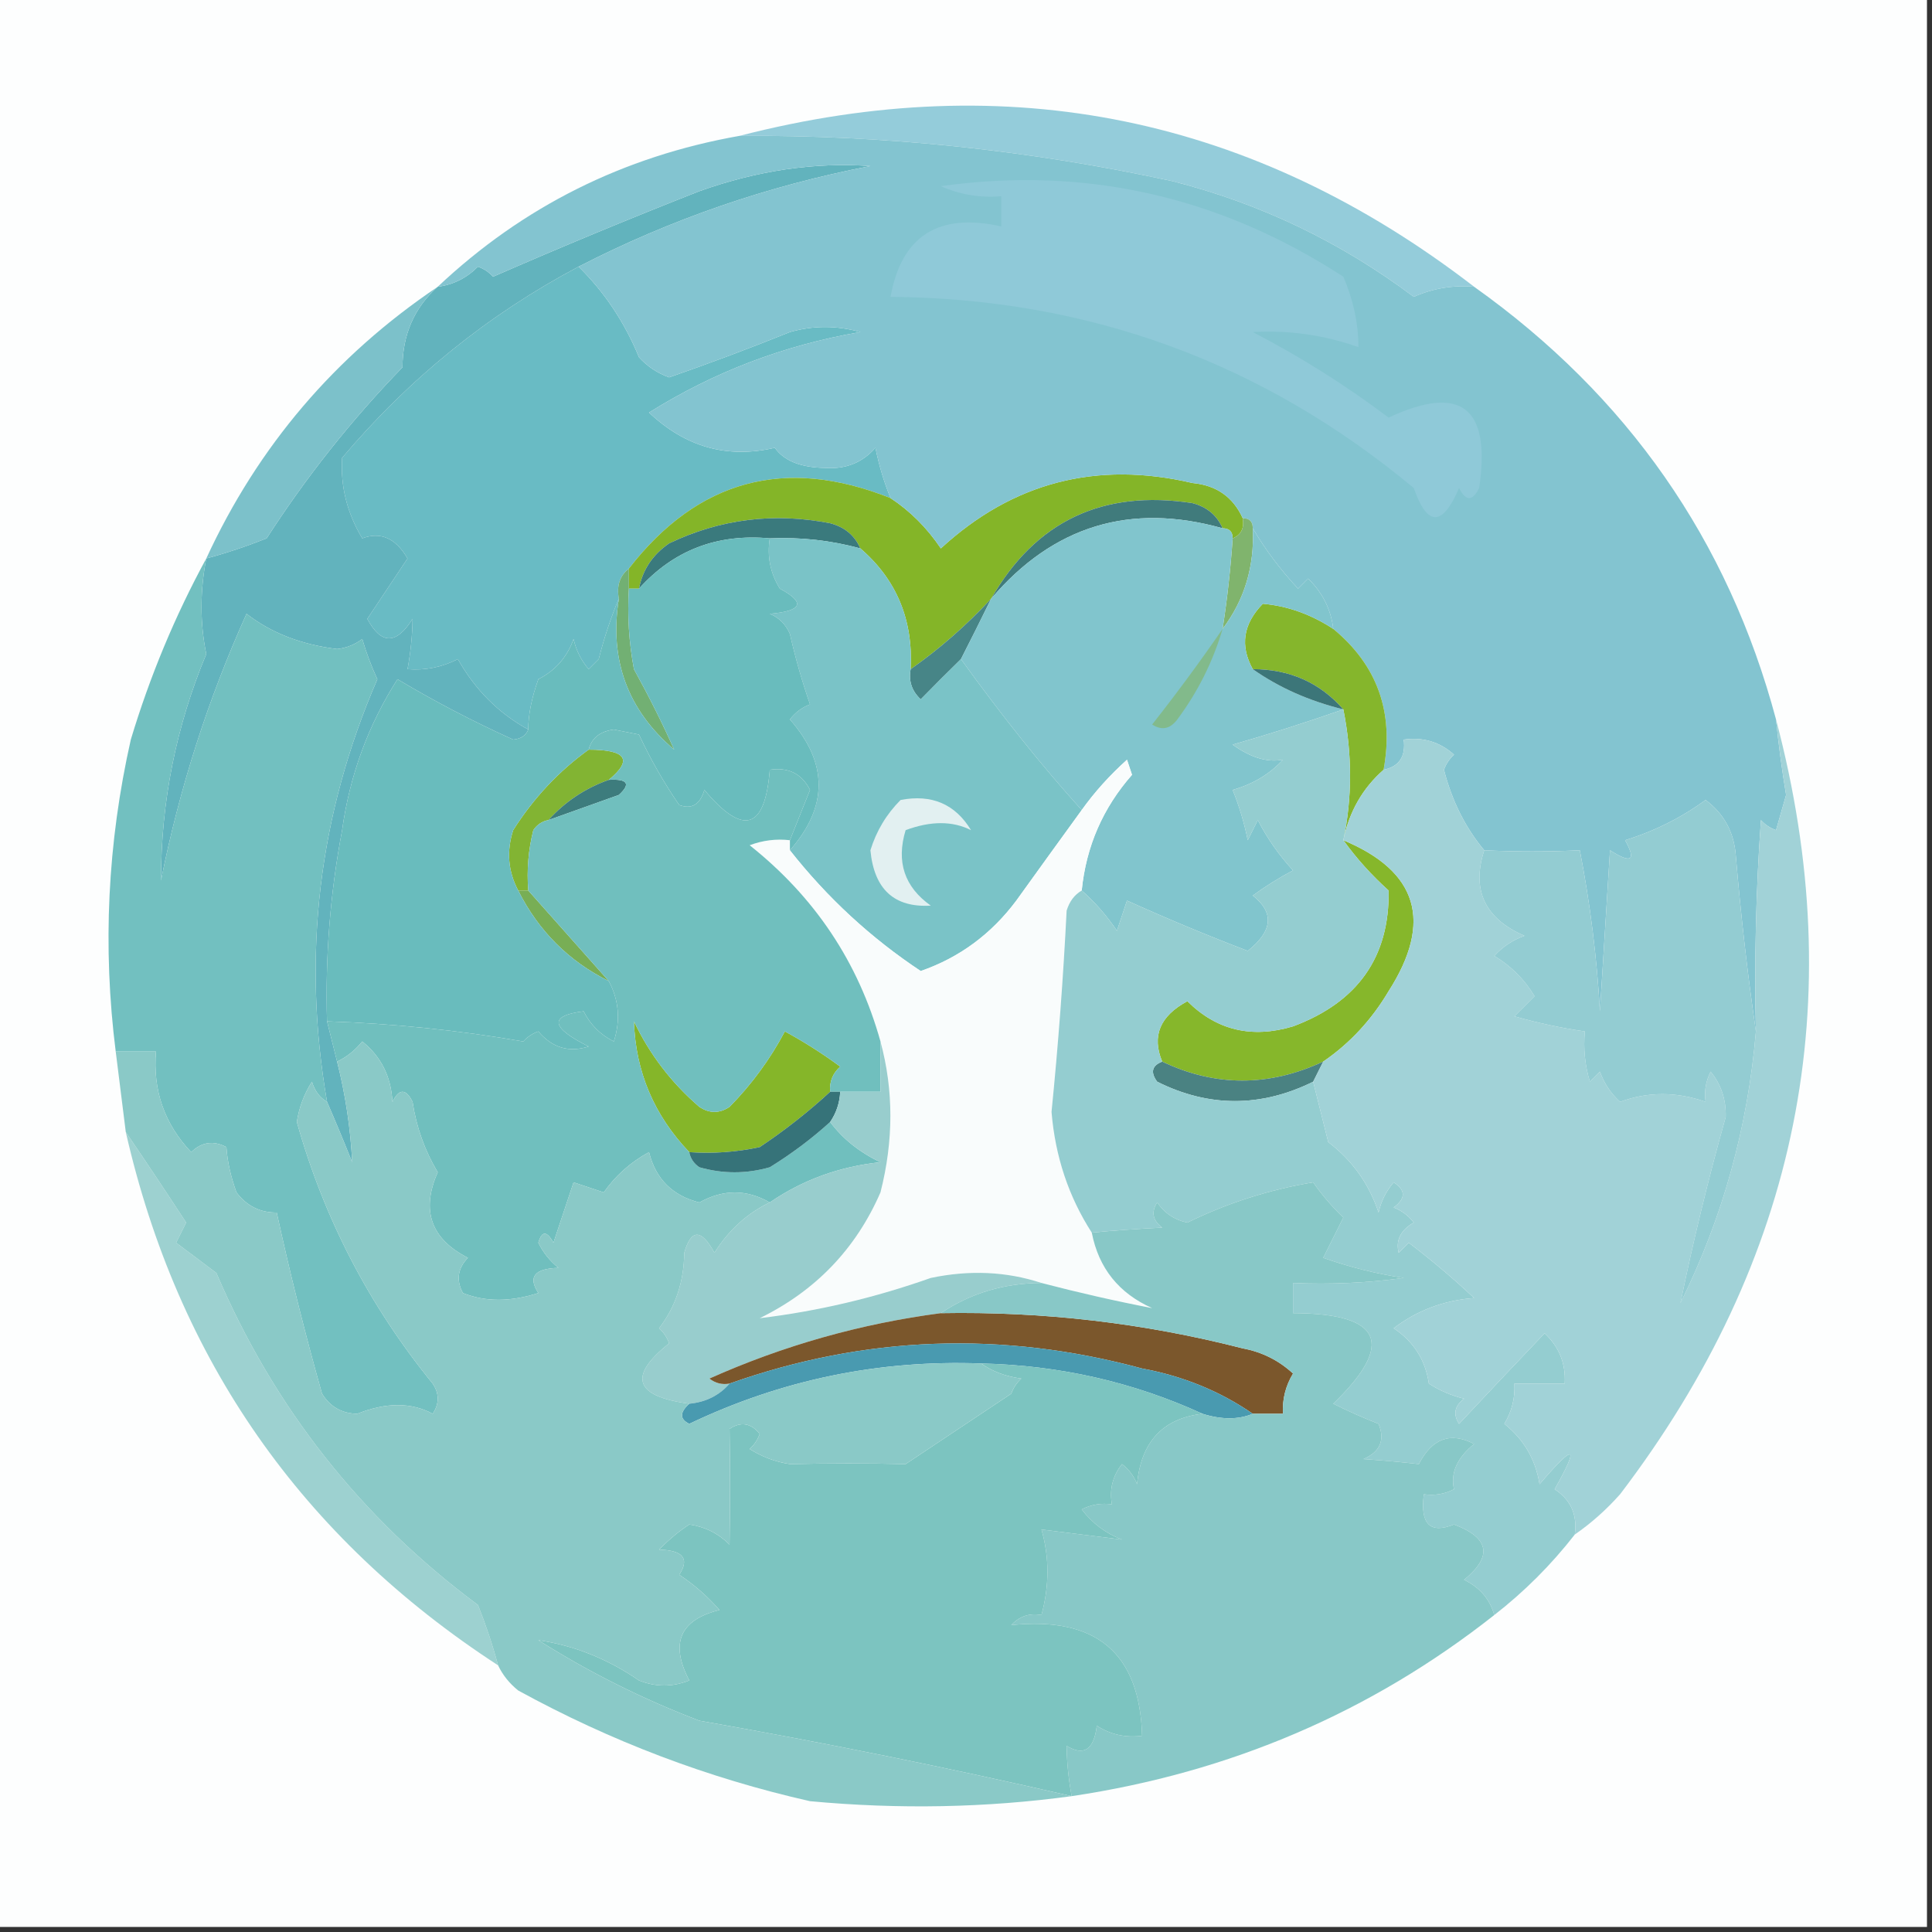 <?xml version="1.0" encoding="UTF-8"?>
<!DOCTYPE svg PUBLIC "-//W3C//DTD SVG 1.1//EN" "http://www.w3.org/Graphics/SVG/1.1/DTD/svg11.dtd">
<svg xmlns="http://www.w3.org/2000/svg" version="1.1" width="192px" height="192px" style="shape-rendering:geometricPrecision; text-rendering:geometricPrecision; image-rendering:optimizeQuality; fill-rule:evenodd; clip-rule:evenodd" xmlns:xlink="http://www.w3.org/1999/xlink">
<rect width="100%" height="100%" fill="#333333" stroke="none"/>
<g><path style="opacity:1" fill="#fdfefe" d="M -0.5,-0.5 C 63.5,-0.5 127.5,-0.5 191.5,-0.5C 191.5,63.5 191.5,127.5 191.5,191.5C 127.5,191.5 63.5,191.5 -0.5,191.5C -0.5,127.5 -0.5,63.5 -0.5,-0.5 Z"/></g>
<g><path style="opacity:1" fill="#94ccda" d="M 146.5,28.5 C 144.409,28.318 142.409,28.652 140.5,29.5C 133.233,24.048 125.233,20.215 116.5,18C 102.249,14.909 87.916,13.409 73.5,13.5C 100.241,6.6 124.574,11.601 146.5,28.5 Z"/></g>
<g><path style="opacity:1" fill="#69bbc4" d="M 57.5,26.5 C 60.074,29.027 62.074,32.027 63.5,35.5C 64.328,36.415 65.328,37.081 66.5,37.5C 70.533,36.1 74.533,34.6 78.5,33C 80.833,32.333 83.167,32.333 85.5,33C 77.942,34.296 70.942,36.962 64.5,41C 68.122,44.434 72.289,45.6 77,44.5C 77.915,45.796 79.581,46.463 82,46.5C 84.034,46.646 85.701,45.98 87,44.5C 87.352,46.248 87.852,47.914 88.5,49.5C 78.03,45.326 69.364,47.659 62.5,56.5C 61.596,57.209 61.263,58.209 61.5,59.5C 60.717,61.343 60.05,63.343 59.5,65.5C 59.167,65.833 58.833,66.167 58.5,66.5C 57.749,65.624 57.249,64.624 57,63.5C 56.363,65.303 55.197,66.636 53.5,67.5C 52.831,69.369 52.497,71.036 52.5,72.5C 49.553,70.887 47.22,68.554 45.5,65.5C 43.929,66.309 42.262,66.643 40.5,66.5C 40.815,64.774 40.981,63.108 41,61.5C 39.388,64.079 37.888,64.079 36.5,61.5C 37.833,59.5 39.167,57.5 40.5,55.5C 39.327,53.483 37.827,52.816 36,53.5C 34.487,50.976 33.82,48.309 34,45.5C 40.674,37.599 48.508,31.266 57.5,26.5 Z"/></g>
<g><path style="opacity:1" fill="#62b3bd" d="M 57.5,26.5 C 48.508,31.266 40.674,37.599 34,45.5C 33.82,48.309 34.487,50.976 36,53.5C 37.827,52.816 39.327,53.483 40.5,55.5C 39.167,57.5 37.833,59.5 36.5,61.5C 37.888,64.079 39.388,64.079 41,61.5C 40.981,63.108 40.815,64.774 40.5,66.5C 42.262,66.643 43.929,66.309 45.5,65.5C 47.22,68.554 49.553,70.887 52.5,72.5C 52.265,73.097 51.765,73.43 51,73.5C 47.052,71.719 43.219,69.719 39.5,67.5C 36.587,72.071 34.753,77.071 34,82.5C 32.812,88.778 32.312,95.112 32.5,101.5C 32.833,102.833 33.167,104.167 33.5,105.5C 34.339,108.835 34.839,112.168 35,115.5C 34.155,113.389 33.322,111.389 32.5,109.5C 29.991,94.969 31.658,80.969 37.5,67.5C 36.902,66.205 36.402,64.872 36,63.5C 35.275,64.058 34.442,64.392 33.5,64.5C 29.926,64.059 26.926,62.892 24.5,61C 20.674,69.48 17.84,78.314 16,87.5C 15.997,79.683 17.497,72.183 20.5,65C 19.868,61.914 19.868,58.748 20.5,55.5C 22.505,54.961 24.505,54.294 26.5,53.5C 30.429,47.401 34.929,41.735 40,36.5C 40.003,33.251 41.17,30.584 43.5,28.5C 45.044,28.297 46.378,27.63 47.5,26.5C 48.086,26.709 48.586,27.043 49,27.5C 55.706,24.57 62.54,21.736 69.5,19C 75.274,16.942 80.94,16.108 86.5,16.5C 76.322,18.458 66.655,21.791 57.5,26.5 Z"/></g>
<g><path style="opacity:1" fill="#7cc1ca" d="M 43.5,28.5 C 41.17,30.584 40.003,33.251 40,36.5C 34.929,41.735 30.429,47.401 26.5,53.5C 24.505,54.294 22.505,54.961 20.5,55.5C 25.63,44.367 33.297,35.367 43.5,28.5 Z"/></g>
<g><path style="opacity:1" fill="#84b528" d="M 88.5,49.5 C 90.452,50.785 92.118,52.451 93.5,54.5C 100.638,47.934 108.971,45.768 118.5,48C 120.881,48.223 122.547,49.39 123.5,51.5C 123.672,52.492 123.338,53.158 122.5,53.5C 122.5,52.833 122.167,52.5 121.5,52.5C 120.942,51.21 119.942,50.377 118.5,50C 109.576,48.63 102.909,51.797 98.5,59.5C 96.032,62.158 93.365,64.491 90.5,66.5C 90.759,61.59 89.093,57.59 85.5,54.5C 84.942,53.21 83.942,52.377 82.5,52C 76.903,50.909 71.57,51.576 66.5,54C 64.859,55.129 63.859,56.629 63.5,58.5C 63.167,58.5 62.833,58.5 62.5,58.5C 62.5,57.833 62.5,57.167 62.5,56.5C 69.364,47.659 78.03,45.326 88.5,49.5 Z"/></g>
<g><path style="opacity:1" fill="#83c4d0" d="M 146.5,28.5 C 161.734,39.341 171.734,53.674 176.5,71.5C 176.749,74.002 177.083,76.502 177.5,79C 177.167,80.167 176.833,81.333 176.5,82.5C 175.914,82.291 175.414,81.957 175,81.5C 174.5,88.492 174.334,95.492 174.5,102.5C 173.672,96.834 173.006,91.001 172.5,85C 172.322,82.7 171.322,80.866 169.5,79.5C 167.075,81.272 164.408,82.605 161.5,83.5C 162.629,85.529 162.129,85.863 160,84.5C 159.667,89.833 159.333,95.167 159,100.5C 158.693,95.118 158.026,89.785 157,84.5C 153.851,84.649 150.684,84.649 147.5,84.5C 145.617,82.237 144.284,79.57 143.5,76.5C 143.709,75.914 144.043,75.414 144.5,75C 143.095,73.731 141.429,73.231 139.5,73.5C 139.715,75.179 139.048,76.179 137.5,76.5C 138.549,70.787 136.883,66.12 132.5,62.5C 132.271,60.567 131.438,58.9 130,57.5C 129.667,57.833 129.333,58.167 129,58.5C 127.236,56.611 125.736,54.611 124.5,52.5C 124.5,51.833 124.167,51.5 123.5,51.5C 122.547,49.39 120.881,48.223 118.5,48C 108.971,45.768 100.638,47.934 93.5,54.5C 92.118,52.451 90.452,50.785 88.5,49.5C 87.852,47.914 87.352,46.248 87,44.5C 85.701,45.98 84.034,46.646 82,46.5C 79.581,46.463 77.915,45.796 77,44.5C 72.289,45.6 68.122,44.434 64.5,41C 70.942,36.962 77.942,34.296 85.5,33C 83.167,32.333 80.833,32.333 78.5,33C 74.533,34.6 70.533,36.1 66.5,37.5C 65.328,37.081 64.328,36.415 63.5,35.5C 62.074,32.027 60.074,29.027 57.5,26.5C 66.655,21.791 76.322,18.458 86.5,16.5C 80.94,16.108 75.274,16.942 69.5,19C 62.54,21.736 55.706,24.57 49,27.5C 48.586,27.043 48.086,26.709 47.5,26.5C 46.378,27.63 45.044,28.297 43.5,28.5C 51.943,20.541 61.943,15.541 73.5,13.5C 87.916,13.409 102.249,14.909 116.5,18C 125.233,20.215 133.233,24.048 140.5,29.5C 142.409,28.652 144.409,28.318 146.5,28.5 Z"/></g>
<g><path style="opacity:1" fill="#8fc9d8" d="M 93.5,18.5 C 107.849,16.494 121.182,19.494 133.5,27.5C 134.497,29.811 134.997,32.144 135,34.5C 131.594,33.293 128.094,32.793 124.5,33C 129.22,35.446 133.72,38.279 138,41.5C 145.188,38.142 148.188,40.476 147,48.5C 146.333,49.833 145.667,49.833 145,48.5C 143.343,52.361 141.843,52.361 140.5,48.5C 125.484,35.999 108.151,29.666 88.5,29.5C 89.596,23.439 93.263,21.105 99.5,22.5C 99.5,21.5 99.5,20.5 99.5,19.5C 97.379,19.675 95.379,19.341 93.5,18.5 Z"/></g>
<g><path style="opacity:1" fill="#407b7c" d="M 121.5,52.5 C 112.333,49.918 104.666,52.251 98.5,59.5C 102.909,51.797 109.576,48.63 118.5,50C 119.942,50.377 120.942,51.21 121.5,52.5 Z"/></g>
<g><path style="opacity:1" fill="#3a7a7d" d="M 85.5,54.5 C 82.57,53.701 79.57,53.368 76.5,53.5C 71.266,53.02 66.932,54.686 63.5,58.5C 63.859,56.629 64.859,55.129 66.5,54C 71.57,51.576 76.903,50.909 82.5,52C 83.942,52.377 84.942,53.21 85.5,54.5 Z"/></g>
<g><path style="opacity:1" fill="#80b46d" d="M 123.5,51.5 C 124.167,51.5 124.5,51.833 124.5,52.5C 124.68,56.286 123.68,59.619 121.5,62.5C 121.963,59.518 122.296,56.518 122.5,53.5C 123.338,53.158 123.672,52.492 123.5,51.5 Z"/></g>
<g><path style="opacity:1" fill="#85b62c" d="M 132.5,62.5 C 136.883,66.12 138.549,70.787 137.5,76.5C 135.412,78.336 134.079,80.669 133.5,83.5C 134.387,79.287 134.387,74.954 133.5,70.5C 131.165,67.835 128.165,66.502 124.5,66.5C 123.209,64.169 123.542,62.003 125.5,60C 127.963,60.22 130.296,61.054 132.5,62.5 Z"/></g>
<g><path style="opacity:1" fill="#478587" d="M 98.5,59.5 C 97.529,61.483 96.529,63.483 95.5,65.5C 94.173,66.8 92.84,68.133 91.5,69.5C 90.614,68.675 90.281,67.675 90.5,66.5C 93.365,64.491 96.032,62.158 98.5,59.5 Z"/></g>
<g><path style="opacity:1" fill="#81c5cd" d="M 121.5,52.5 C 122.167,52.5 122.5,52.833 122.5,53.5C 122.296,56.518 121.963,59.518 121.5,62.5C 123.68,59.619 124.68,56.286 124.5,52.5C 125.736,54.611 127.236,56.611 129,58.5C 129.333,58.167 129.667,57.833 130,57.5C 131.438,58.9 132.271,60.567 132.5,62.5C 130.296,61.054 127.963,60.22 125.5,60C 123.542,62.003 123.209,64.169 124.5,66.5C 127.09,68.324 130.09,69.657 133.5,70.5C 129.672,71.835 126.006,73.001 122.5,74C 124.286,75.293 125.953,75.793 127.5,75.5C 126.176,76.935 124.51,77.935 122.5,78.5C 123.154,80.115 123.654,81.782 124,83.5C 124.333,82.833 124.667,82.167 125,81.5C 125.928,83.307 127.094,84.974 128.5,86.5C 127.092,87.243 125.759,88.077 124.5,89C 126.656,90.694 126.489,92.528 124,94.5C 119.961,92.957 115.961,91.29 112,89.5C 111.667,90.5 111.333,91.5 111,92.5C 109.968,90.973 108.801,89.64 107.5,88.5C 107.936,84.128 109.603,80.295 112.5,77C 112.333,76.5 112.167,76 112,75.5C 110.264,77.063 108.764,78.73 107.5,80.5C 103.562,76.145 99.562,71.145 95.5,65.5C 96.529,63.483 97.529,61.483 98.5,59.5C 104.666,52.251 112.333,49.918 121.5,52.5 Z"/></g>
<g><path style="opacity:1" fill="#3c7679" d="M 124.5,66.5 C 128.165,66.502 131.165,67.835 133.5,70.5C 130.09,69.657 127.09,68.324 124.5,66.5 Z"/></g>
<g><path style="opacity:1" fill="#72b073" d="M 62.5,56.5 C 62.5,57.167 62.5,57.833 62.5,58.5C 62.336,61.187 62.503,63.854 63,66.5C 64.529,69.278 65.862,71.945 67,74.5C 62.363,70.554 60.53,65.554 61.5,59.5C 61.263,58.209 61.596,57.209 62.5,56.5 Z"/></g>
<g><path style="opacity:1" fill="#82ba8b" d="M 121.5,62.5 C 120.538,65.757 119.038,68.757 117,71.5C 116.282,72.451 115.449,72.617 114.5,72C 116.976,68.855 119.31,65.688 121.5,62.5 Z"/></g>
<g><path style="opacity:1" fill="#72c0c0" d="M 20.5,55.5 C 19.868,58.748 19.868,61.914 20.5,65C 17.497,72.183 15.997,79.683 16,87.5C 17.84,78.314 20.674,69.48 24.5,61C 26.926,62.892 29.926,64.059 33.5,64.5C 34.442,64.392 35.275,64.058 36,63.5C 36.402,64.872 36.902,66.205 37.5,67.5C 31.658,80.969 29.991,94.969 32.5,109.5C 31.778,109.082 31.278,108.416 31,107.5C 30.219,108.729 29.719,110.062 29.5,111.5C 32.2,121.101 36.7,129.767 43,137.5C 43.667,138.5 43.667,139.5 43,140.5C 40.877,139.354 38.377,139.354 35.5,140.5C 33.971,140.471 32.804,139.804 32,138.5C 30.296,132.458 28.796,126.458 27.5,120.5C 25.857,120.52 24.524,119.853 23.5,118.5C 22.928,116.922 22.594,115.422 22.5,114C 21.216,113.316 20.049,113.483 19,114.5C 16.345,111.703 15.178,108.369 15.5,104.5C 14.167,104.5 12.833,104.5 11.5,104.5C 10.184,94.105 10.684,83.772 13,73.5C 14.903,67.186 17.403,61.186 20.5,55.5 Z"/></g>
<g><path style="opacity:1" fill="#82b433" d="M 58.5,74.5 C 62.25,74.504 62.917,75.504 60.5,77.5C 58.148,78.34 56.148,79.674 54.5,81.5C 53.883,81.611 53.383,81.944 53,82.5C 52.505,84.473 52.338,86.473 52.5,88.5C 52.167,88.5 51.833,88.5 51.5,88.5C 50.489,86.598 50.322,84.598 51,82.5C 53.028,79.308 55.528,76.641 58.5,74.5 Z"/></g>
<g><path style="opacity:1" fill="#7ac3c7" d="M 76.5,53.5 C 79.57,53.368 82.57,53.701 85.5,54.5C 89.093,57.59 90.759,61.59 90.5,66.5C 90.281,67.675 90.614,68.675 91.5,69.5C 92.84,68.133 94.173,66.8 95.5,65.5C 99.562,71.145 103.562,76.145 107.5,80.5C 105.343,83.471 103.176,86.471 101,89.5C 98.511,92.832 95.344,95.166 91.5,96.5C 86.547,93.216 82.214,89.216 78.5,84.5C 82.309,80.17 82.309,75.837 78.5,71.5C 79.025,70.808 79.692,70.308 80.5,70C 79.711,67.733 79.044,65.4 78.5,63C 78.095,62.055 77.428,61.388 76.5,61C 79.742,60.717 80.076,59.883 77.5,58.5C 76.548,56.955 76.215,55.288 76.5,53.5 Z"/></g>
<g><path style="opacity:1" fill="#e2f0f1" d="M 89.5,79.5 C 92.596,78.907 94.929,79.907 96.5,82.5C 94.666,81.572 92.5,81.572 90,82.5C 89.048,85.644 89.881,88.144 92.5,90C 88.871,90.215 86.871,88.381 86.5,84.5C 87.092,82.578 88.092,80.911 89.5,79.5 Z"/></g>
<g><path style="opacity:1" fill="#f9fcfc" d="M 107.5,88.5 C 106.778,88.918 106.278,89.584 106,90.5C 105.666,97.181 105.166,103.847 104.5,110.5C 104.864,114.925 106.197,118.925 108.5,122.5C 109.183,126.02 111.183,128.52 114.5,130C 110.886,129.304 107.219,128.47 103.5,127.5C 100.024,126.357 96.358,126.19 92.5,127C 86.923,128.976 81.256,130.309 75.5,131C 81.055,128.28 85.055,124.113 87.5,118.5C 88.814,113.348 88.814,108.348 87.5,103.5C 85.314,95.646 80.981,89.146 74.5,84C 75.793,83.51 77.127,83.343 78.5,83.5C 78.5,83.833 78.5,84.167 78.5,84.5C 82.214,89.216 86.547,93.216 91.5,96.5C 95.344,95.166 98.511,92.832 101,89.5C 103.176,86.471 105.343,83.471 107.5,80.5C 108.764,78.73 110.264,77.063 112,75.5C 112.167,76 112.333,76.5 112.5,77C 109.603,80.295 107.936,84.128 107.5,88.5 Z"/></g>
<g><path style="opacity:1" fill="#78ae55" d="M 51.5,88.5 C 51.833,88.5 52.167,88.5 52.5,88.5C 55.138,91.474 57.805,94.474 60.5,97.5C 56.522,95.522 53.522,92.522 51.5,88.5 Z"/></g>
<g><path style="opacity:1" fill="#69bcbd" d="M 76.5,53.5 C 76.215,55.288 76.548,56.955 77.5,58.5C 80.076,59.883 79.742,60.717 76.5,61C 77.428,61.388 78.095,62.055 78.5,63C 79.044,65.4 79.711,67.733 80.5,70C 79.692,70.308 79.025,70.808 78.5,71.5C 82.309,75.837 82.309,80.17 78.5,84.5C 78.5,84.167 78.5,83.833 78.5,83.5C 79.159,81.862 79.826,80.195 80.5,78.5C 79.68,76.889 78.346,76.222 76.5,76.5C 76.034,82.454 73.868,83.121 70,78.5C 69.577,79.956 68.744,80.456 67.5,80C 65.983,77.796 64.65,75.462 63.5,73C 62.667,72.833 61.833,72.667 61,72.5C 59.624,72.684 58.791,73.351 58.5,74.5C 55.528,76.641 53.028,79.308 51,82.5C 50.322,84.598 50.489,86.598 51.5,88.5C 53.522,92.522 56.522,95.522 60.5,97.5C 61.511,99.402 61.678,101.402 61,103.5C 59.667,102.833 58.667,101.833 58,100.5C 54.535,100.939 54.702,102.105 58.5,104C 56.535,104.624 54.869,104.124 53.5,102.5C 52.914,102.709 52.414,103.043 52,103.5C 45.592,102.387 39.092,101.72 32.5,101.5C 32.312,95.112 32.812,88.778 34,82.5C 34.753,77.071 36.587,72.071 39.5,67.5C 43.219,69.719 47.052,71.719 51,73.5C 51.765,73.43 52.265,73.097 52.5,72.5C 52.497,71.036 52.831,69.369 53.5,67.5C 55.197,66.636 56.363,65.303 57,63.5C 57.249,64.624 57.749,65.624 58.5,66.5C 58.833,66.167 59.167,65.833 59.5,65.5C 60.05,63.343 60.717,61.343 61.5,59.5C 60.53,65.554 62.363,70.554 67,74.5C 65.862,71.945 64.529,69.278 63,66.5C 62.503,63.854 62.336,61.187 62.5,58.5C 62.833,58.5 63.167,58.5 63.5,58.5C 66.932,54.686 71.266,53.02 76.5,53.5 Z"/></g>
<g><path style="opacity:1" fill="#3d7c7d" d="M 60.5,77.5 C 62.379,77.393 62.712,77.893 61.5,79C 59.146,79.847 56.812,80.68 54.5,81.5C 56.148,79.674 58.148,78.34 60.5,77.5 Z"/></g>
<g><path style="opacity:1" fill="#86b72b" d="M 133.5,83.5 C 140.915,86.598 142.415,91.598 138,98.5C 136.306,101.358 134.139,103.691 131.5,105.5C 126.105,108.015 120.771,108.015 115.5,105.5C 114.439,102.967 115.272,100.967 118,99.5C 120.909,102.394 124.409,103.227 128.5,102C 134.939,99.595 138.105,95.095 138,88.5C 136.293,86.963 134.793,85.296 133.5,83.5 Z"/></g>
<g><path style="opacity:1" fill="#85b629" d="M 82.5,108.5 C 80.329,110.5 77.996,112.334 75.5,114C 73.19,114.497 70.857,114.663 68.5,114.5C 64.998,110.833 63.164,106.5 63,101.5C 64.561,104.783 66.727,107.617 69.5,110C 70.5,110.667 71.5,110.667 72.5,110C 74.7,107.766 76.533,105.266 78,102.5C 79.918,103.542 81.751,104.708 83.5,106C 82.748,106.671 82.414,107.504 82.5,108.5 Z"/></g>
<g><path style="opacity:1" fill="#4a8282" d="M 115.5,105.5 C 120.771,108.015 126.105,108.015 131.5,105.5C 131.167,106.167 130.833,106.833 130.5,107.5C 125.299,110.063 120.132,110.063 115,107.5C 114.308,106.563 114.475,105.897 115.5,105.5 Z"/></g>
<g><path style="opacity:1" fill="#94cdd0" d="M 133.5,70.5 C 134.387,74.954 134.387,79.287 133.5,83.5C 134.793,85.296 136.293,86.963 138,88.5C 138.105,95.095 134.939,99.595 128.5,102C 124.409,103.227 120.909,102.394 118,99.5C 115.272,100.967 114.439,102.967 115.5,105.5C 114.475,105.897 114.308,106.563 115,107.5C 120.132,110.063 125.299,110.063 130.5,107.5C 130.995,109.482 131.495,111.482 132,113.5C 134.384,115.311 136.051,117.645 137,120.5C 137.249,119.376 137.749,118.376 138.5,117.5C 139.711,118.274 139.711,119.107 138.5,120C 139.308,120.308 139.975,120.808 140.5,121.5C 139.189,122.258 138.689,123.258 139,124.5C 139.333,124.167 139.667,123.833 140,123.5C 142.275,125.233 144.442,127.067 146.5,129C 143.512,129.217 140.845,130.217 138.5,132C 140.487,133.319 141.654,135.152 142,137.5C 143.067,138.191 144.234,138.691 145.5,139C 144.549,139.718 144.383,140.551 145,141.5C 147.842,138.458 150.676,135.458 153.5,132.5C 154.95,133.85 155.617,135.516 155.5,137.5C 153.833,137.5 152.167,137.5 150.5,137.5C 150.579,138.93 150.246,140.264 149.5,141.5C 151.437,143.04 152.604,145.04 153,147.5C 156.508,143.389 157.008,143.556 154.5,148C 156.107,149.049 156.773,150.549 156.5,152.5C 154.167,155.5 151.5,158.167 148.5,160.5C 148.063,158.926 147.063,157.759 145.5,157C 148.355,154.664 148.022,152.831 144.5,151.5C 142.117,152.462 141.117,151.462 141.5,148.5C 142.552,148.649 143.552,148.483 144.5,148C 144.13,146.39 144.797,144.89 146.5,143.5C 144.157,142.275 142.323,142.941 141,145.5C 139.355,145.307 137.521,145.14 135.5,145C 137.158,144.275 137.658,143.108 137,141.5C 135.491,140.91 133.991,140.244 132.5,139.5C 138.684,133.524 137.351,130.524 128.5,130.5C 128.5,129.5 128.5,128.5 128.5,127.5C 132.182,127.665 135.848,127.499 139.5,127C 136.768,126.587 134.101,125.92 131.5,125C 132.167,123.667 132.833,122.333 133.5,121C 132.382,119.926 131.382,118.76 130.5,117.5C 126.136,118.223 121.969,119.556 118,121.5C 116.739,121.241 115.739,120.574 115,119.5C 114.383,120.449 114.549,121.282 115.5,122C 112.937,122.126 110.604,122.293 108.5,122.5C 106.197,118.925 104.864,114.925 104.5,110.5C 105.166,103.847 105.666,97.181 106,90.5C 106.278,89.584 106.778,88.918 107.5,88.5C 108.801,89.64 109.968,90.973 111,92.5C 111.333,91.5 111.667,90.5 112,89.5C 115.961,91.29 119.961,92.957 124,94.5C 126.489,92.528 126.656,90.694 124.5,89C 125.759,88.077 127.092,87.243 128.5,86.5C 127.094,84.974 125.928,83.307 125,81.5C 124.667,82.167 124.333,82.833 124,83.5C 123.654,81.782 123.154,80.115 122.5,78.5C 124.51,77.935 126.176,76.935 127.5,75.5C 125.953,75.793 124.286,75.293 122.5,74C 126.006,73.001 129.672,71.835 133.5,70.5 Z"/></g>
<g><path style="opacity:1" fill="#70bfbe" d="M 78.5,83.5 C 77.127,83.343 75.793,83.51 74.5,84C 80.981,89.146 85.314,95.646 87.5,103.5C 87.5,105.167 87.5,106.833 87.5,108.5C 86.167,108.5 84.833,108.5 83.5,108.5C 83.167,108.5 82.833,108.5 82.5,108.5C 82.414,107.504 82.748,106.671 83.5,106C 81.751,104.708 79.918,103.542 78,102.5C 76.533,105.266 74.7,107.766 72.5,110C 71.5,110.667 70.5,110.667 69.5,110C 66.727,107.617 64.561,104.783 63,101.5C 63.164,106.5 64.998,110.833 68.5,114.5C 68.611,115.117 68.944,115.617 69.5,116C 71.833,116.667 74.167,116.667 76.5,116C 78.66,114.668 80.66,113.168 82.5,111.5C 83.747,113.178 85.414,114.511 87.5,115.5C 83.428,115.925 79.761,117.258 76.5,119.5C 74.198,118.178 71.865,118.178 69.5,119.5C 66.826,118.826 65.159,117.159 64.5,114.5C 62.677,115.491 61.177,116.824 60,118.5C 59,118.167 58,117.833 57,117.5C 56.333,119.5 55.667,121.5 55,123.5C 54.346,122.304 53.846,122.304 53.5,123.5C 53.977,124.478 54.643,125.311 55.5,126C 53.117,126.065 52.45,126.898 53.5,128.5C 50.716,129.392 48.216,129.392 46,128.5C 45.316,127.216 45.483,126.049 46.5,125C 42.821,123.121 41.821,120.288 43.5,116.5C 42.208,114.333 41.375,112 41,109.5C 40.333,108.167 39.667,108.167 39,109.5C 38.871,106.997 37.871,104.997 36,103.5C 35.292,104.381 34.458,105.047 33.5,105.5C 33.167,104.167 32.833,102.833 32.5,101.5C 39.092,101.72 45.592,102.387 52,103.5C 52.414,103.043 52.914,102.709 53.5,102.5C 54.869,104.124 56.535,104.624 58.5,104C 54.702,102.105 54.535,100.939 58,100.5C 58.667,101.833 59.667,102.833 61,103.5C 61.678,101.402 61.511,99.402 60.5,97.5C 57.805,94.474 55.138,91.474 52.5,88.5C 52.338,86.473 52.505,84.473 53,82.5C 53.383,81.944 53.883,81.611 54.5,81.5C 56.812,80.68 59.146,79.847 61.5,79C 62.712,77.893 62.379,77.393 60.5,77.5C 62.917,75.504 62.25,74.504 58.5,74.5C 58.791,73.351 59.624,72.684 61,72.5C 61.833,72.667 62.667,72.833 63.5,73C 64.65,75.462 65.983,77.796 67.5,80C 68.744,80.456 69.577,79.956 70,78.5C 73.868,83.121 76.034,82.454 76.5,76.5C 78.346,76.222 79.68,76.889 80.5,78.5C 79.826,80.195 79.159,81.862 78.5,83.5 Z"/></g>
<g><path style="opacity:1" fill="#367379" d="M 82.5,108.5 C 82.833,108.5 83.167,108.5 83.5,108.5C 83.443,109.609 83.11,110.609 82.5,111.5C 80.66,113.168 78.66,114.668 76.5,116C 74.167,116.667 71.833,116.667 69.5,116C 68.944,115.617 68.611,115.117 68.5,114.5C 70.857,114.663 73.19,114.497 75.5,114C 77.996,112.334 80.329,110.5 82.5,108.5 Z"/></g>
<g><path style="opacity:1" fill="#a1d2d7" d="M 176.5,71.5 C 183.917,99.529 178.75,125.196 161,148.5C 159.629,150.041 158.129,151.375 156.5,152.5C 156.773,150.549 156.107,149.049 154.5,148C 157.008,143.556 156.508,143.389 153,147.5C 152.604,145.04 151.437,143.04 149.5,141.5C 150.246,140.264 150.579,138.93 150.5,137.5C 152.167,137.5 153.833,137.5 155.5,137.5C 155.617,135.516 154.95,133.85 153.5,132.5C 150.676,135.458 147.842,138.458 145,141.5C 144.383,140.551 144.549,139.718 145.5,139C 144.234,138.691 143.067,138.191 142,137.5C 141.654,135.152 140.487,133.319 138.5,132C 140.845,130.217 143.512,129.217 146.5,129C 144.442,127.067 142.275,125.233 140,123.5C 139.667,123.833 139.333,124.167 139,124.5C 138.689,123.258 139.189,122.258 140.5,121.5C 139.975,120.808 139.308,120.308 138.5,120C 139.711,119.107 139.711,118.274 138.5,117.5C 137.749,118.376 137.249,119.376 137,120.5C 136.051,117.645 134.384,115.311 132,113.5C 131.495,111.482 130.995,109.482 130.5,107.5C 130.833,106.833 131.167,106.167 131.5,105.5C 134.139,103.691 136.306,101.358 138,98.5C 142.415,91.598 140.915,86.598 133.5,83.5C 134.079,80.669 135.412,78.336 137.5,76.5C 139.048,76.179 139.715,75.179 139.5,73.5C 141.429,73.231 143.095,73.731 144.5,75C 144.043,75.414 143.709,75.914 143.5,76.5C 144.284,79.57 145.617,82.237 147.5,84.5C 146.222,88.45 147.556,91.283 151.5,93C 150.328,93.419 149.328,94.085 148.5,95C 150.167,96 151.5,97.333 152.5,99C 151.833,99.667 151.167,100.333 150.5,101C 152.813,101.662 155.146,102.162 157.5,102.5C 157.34,104.199 157.506,105.866 158,107.5C 158.333,107.167 158.667,106.833 159,106.5C 159.419,107.672 160.085,108.672 161,109.5C 163.774,108.477 166.607,108.477 169.5,109.5C 169.351,108.448 169.517,107.448 170,106.5C 171.046,107.772 171.546,109.272 171.5,111C 169.759,117.2 168.259,123.366 167,129.5C 171.195,121.032 173.695,112.032 174.5,102.5C 174.334,95.492 174.5,88.492 175,81.5C 175.414,81.957 175.914,82.291 176.5,82.5C 176.833,81.333 177.167,80.167 177.5,79C 177.083,76.502 176.749,74.002 176.5,71.5 Z"/></g>
<g><path style="opacity:1" fill="#93ccd2" d="M 174.5,102.5 C 173.695,112.032 171.195,121.032 167,129.5C 168.259,123.366 169.759,117.2 171.5,111C 171.546,109.272 171.046,107.772 170,106.5C 169.517,107.448 169.351,108.448 169.5,109.5C 166.607,108.477 163.774,108.477 161,109.5C 160.085,108.672 159.419,107.672 159,106.5C 158.667,106.833 158.333,107.167 158,107.5C 157.506,105.866 157.34,104.199 157.5,102.5C 155.146,102.162 152.813,101.662 150.5,101C 151.167,100.333 151.833,99.667 152.5,99C 151.5,97.333 150.167,96 148.5,95C 149.328,94.085 150.328,93.419 151.5,93C 147.556,91.283 146.222,88.45 147.5,84.5C 150.684,84.649 153.851,84.649 157,84.5C 158.026,89.785 158.693,95.118 159,100.5C 159.333,95.167 159.667,89.833 160,84.5C 162.129,85.863 162.629,85.529 161.5,83.5C 164.408,82.605 167.075,81.272 169.5,79.5C 171.322,80.866 172.322,82.7 172.5,85C 173.006,91.001 173.672,96.834 174.5,102.5 Z"/></g>
<g><path style="opacity:1" fill="#9dd1d0" d="M 12.5,112.5 C 14.493,115.426 16.493,118.426 18.5,121.5C 18.167,122.167 17.833,122.833 17.5,123.5C 18.833,124.5 20.167,125.5 21.5,126.5C 27.213,139.874 35.879,150.874 47.5,159.5C 48.294,161.495 48.961,163.495 49.5,165.5C 29.991,152.808 17.658,135.141 12.5,112.5 Z"/></g>
<g><path style="opacity:1" fill="#98cdcd" d="M 87.5,103.5 C 88.814,108.348 88.814,113.348 87.5,118.5C 85.055,124.113 81.055,128.28 75.5,131C 81.256,130.309 86.923,128.976 92.5,127C 96.358,126.19 100.024,126.357 103.5,127.5C 99.779,127.521 96.445,128.521 93.5,130.5C 85.521,131.548 77.854,133.715 70.5,137C 71.094,137.464 71.761,137.631 72.5,137.5C 71.486,138.674 70.153,139.34 68.5,139.5C 63.05,138.77 62.383,136.77 66.5,133.5C 66.291,132.914 65.957,132.414 65.5,132C 67.138,129.867 67.971,127.367 68,124.5C 68.691,122.109 69.691,122.109 71,124.5C 72.412,122.249 74.246,120.582 76.5,119.5C 79.761,117.258 83.428,115.925 87.5,115.5C 85.414,114.511 83.747,113.178 82.5,111.5C 83.11,110.609 83.443,109.609 83.5,108.5C 84.833,108.5 86.167,108.5 87.5,108.5C 87.5,106.833 87.5,105.167 87.5,103.5 Z"/></g>
<g><path style="opacity:1" fill="#7b572c" d="M 93.5,130.5 C 103.689,130.317 113.689,131.484 123.5,134C 125.421,134.36 127.088,135.194 128.5,136.5C 127.754,137.736 127.421,139.07 127.5,140.5C 126.5,140.5 125.5,140.5 124.5,140.5C 121.246,138.255 117.58,136.755 113.5,136C 99.605,132.233 85.939,132.733 72.5,137.5C 71.761,137.631 71.094,137.464 70.5,137C 77.854,133.715 85.521,131.548 93.5,130.5 Z"/></g>
<g><path style="opacity:1" fill="#499ab0" d="M 124.5,140.5 C 123.065,141.096 121.398,141.096 119.5,140.5C 112.619,137.347 105.286,135.68 97.5,135.5C 87.329,135.127 77.662,137.127 68.5,141.5C 67.537,141.03 67.537,140.363 68.5,139.5C 70.153,139.34 71.486,138.674 72.5,137.5C 85.939,132.733 99.605,132.233 113.5,136C 117.58,136.755 121.246,138.255 124.5,140.5 Z"/></g>
<g><path style="opacity:1" fill="#88c8c7" d="M 148.5,160.5 C 136.263,170.15 122.263,176.15 106.5,178.5C 106.185,176.774 106.019,175.107 106,173.5C 107.716,174.552 108.716,173.886 109,171.5C 110.356,172.38 111.856,172.714 113.5,172.5C 113.276,164.29 108.943,160.624 100.5,161.5C 101.325,160.614 102.325,160.281 103.5,160.5C 104.291,157.583 104.291,154.75 103.5,152C 106.167,152.333 108.833,152.667 111.5,153C 109.884,152.385 108.551,151.385 107.5,150C 108.448,149.517 109.448,149.351 110.5,149.5C 110.238,148.022 110.571,146.689 111.5,145.5C 112.192,146.025 112.692,146.692 113,147.5C 113.397,143.288 115.564,140.954 119.5,140.5C 121.398,141.096 123.065,141.096 124.5,140.5C 125.5,140.5 126.5,140.5 127.5,140.5C 127.421,139.07 127.754,137.736 128.5,136.5C 127.088,135.194 125.421,134.36 123.5,134C 113.689,131.484 103.689,130.317 93.5,130.5C 96.445,128.521 99.779,127.521 103.5,127.5C 107.219,128.47 110.886,129.304 114.5,130C 111.183,128.52 109.183,126.02 108.5,122.5C 110.604,122.293 112.937,122.126 115.5,122C 114.549,121.282 114.383,120.449 115,119.5C 115.739,120.574 116.739,121.241 118,121.5C 121.969,119.556 126.136,118.223 130.5,117.5C 131.382,118.76 132.382,119.926 133.5,121C 132.833,122.333 132.167,123.667 131.5,125C 134.101,125.92 136.768,126.587 139.5,127C 135.848,127.499 132.182,127.665 128.5,127.5C 128.5,128.5 128.5,129.5 128.5,130.5C 137.351,130.524 138.684,133.524 132.5,139.5C 133.991,140.244 135.491,140.91 137,141.5C 137.658,143.108 137.158,144.275 135.5,145C 137.521,145.14 139.355,145.307 141,145.5C 142.323,142.941 144.157,142.275 146.5,143.5C 144.797,144.89 144.13,146.39 144.5,148C 143.552,148.483 142.552,148.649 141.5,148.5C 141.117,151.462 142.117,152.462 144.5,151.5C 148.022,152.831 148.355,154.664 145.5,157C 147.063,157.759 148.063,158.926 148.5,160.5 Z"/></g>
<g><path style="opacity:1" fill="#7cc4c0" d="M 97.5,135.5 C 105.286,135.68 112.619,137.347 119.5,140.5C 115.564,140.954 113.397,143.288 113,147.5C 112.692,146.692 112.192,146.025 111.5,145.5C 110.571,146.689 110.238,148.022 110.5,149.5C 109.448,149.351 108.448,149.517 107.5,150C 108.551,151.385 109.884,152.385 111.5,153C 108.833,152.667 106.167,152.333 103.5,152C 104.291,154.75 104.291,157.583 103.5,160.5C 102.325,160.281 101.325,160.614 100.5,161.5C 108.943,160.624 113.276,164.29 113.5,172.5C 111.856,172.714 110.356,172.38 109,171.5C 108.716,173.886 107.716,174.552 106,173.5C 106.019,175.107 106.185,176.774 106.5,178.5C 94.292,175.688 81.958,173.188 69.5,171C 63.857,168.845 58.523,166.178 53.5,163C 57.061,163.525 60.394,164.859 63.5,167C 65.167,167.667 66.833,167.667 68.5,167C 66.561,163.311 67.561,160.977 71.5,160C 70.315,158.647 68.981,157.48 67.5,156.5C 68.55,154.898 67.883,154.065 65.5,154C 66.496,152.987 67.496,152.154 68.5,151.5C 70.055,151.722 71.389,152.389 72.5,153.5C 72.569,149.638 72.569,145.805 72.5,142C 73.635,141.251 74.635,141.417 75.5,142.5C 75.291,143.086 74.957,143.586 74.5,144C 75.729,144.781 77.062,145.281 78.5,145.5C 82.413,145.413 86.246,145.413 90,145.5C 93.37,143.253 96.87,140.92 100.5,138.5C 100.709,137.914 101.043,137.414 101.5,137C 99.942,136.79 98.609,136.29 97.5,135.5 Z"/></g>
<g><path style="opacity:1" fill="#8ac9c7" d="M 76.5,119.5 C 74.246,120.582 72.412,122.249 71,124.5C 69.691,122.109 68.691,122.109 68,124.5C 67.971,127.367 67.138,129.867 65.5,132C 65.957,132.414 66.291,132.914 66.5,133.5C 62.383,136.77 63.05,138.77 68.5,139.5C 67.537,140.363 67.537,141.03 68.5,141.5C 77.662,137.127 87.329,135.127 97.5,135.5C 98.609,136.29 99.942,136.79 101.5,137C 101.043,137.414 100.709,137.914 100.5,138.5C 96.87,140.92 93.37,143.253 90,145.5C 86.246,145.413 82.413,145.413 78.5,145.5C 77.062,145.281 75.729,144.781 74.5,144C 74.957,143.586 75.291,143.086 75.5,142.5C 74.635,141.417 73.635,141.251 72.5,142C 72.569,145.805 72.569,149.638 72.5,153.5C 71.389,152.389 70.055,151.722 68.5,151.5C 67.496,152.154 66.496,152.987 65.5,154C 67.883,154.065 68.55,154.898 67.5,156.5C 68.981,157.48 70.315,158.647 71.5,160C 67.561,160.977 66.561,163.311 68.5,167C 66.833,167.667 65.167,167.667 63.5,167C 60.394,164.859 57.061,163.525 53.5,163C 58.523,166.178 63.857,168.845 69.5,171C 81.958,173.188 94.292,175.688 106.5,178.5C 98.01,179.657 89.343,179.824 80.5,179C 70.366,176.71 60.7,173.044 51.5,168C 50.62,167.292 49.953,166.458 49.5,165.5C 48.961,163.495 48.294,161.495 47.5,159.5C 35.879,150.874 27.213,139.874 21.5,126.5C 20.167,125.5 18.833,124.5 17.5,123.5C 17.833,122.833 18.167,122.167 18.5,121.5C 16.493,118.426 14.493,115.426 12.5,112.5C 12.167,109.833 11.833,107.167 11.5,104.5C 12.833,104.5 14.167,104.5 15.5,104.5C 15.178,108.369 16.345,111.703 19,114.5C 20.049,113.483 21.216,113.316 22.5,114C 22.594,115.422 22.928,116.922 23.5,118.5C 24.524,119.853 25.857,120.52 27.5,120.5C 28.796,126.458 30.296,132.458 32,138.5C 32.804,139.804 33.971,140.471 35.5,140.5C 38.377,139.354 40.877,139.354 43,140.5C 43.667,139.5 43.667,138.5 43,137.5C 36.7,129.767 32.2,121.101 29.5,111.5C 29.719,110.062 30.219,108.729 31,107.5C 31.278,108.416 31.778,109.082 32.5,109.5C 33.322,111.389 34.155,113.389 35,115.5C 34.839,112.168 34.339,108.835 33.5,105.5C 34.458,105.047 35.292,104.381 36,103.5C 37.871,104.997 38.871,106.997 39,109.5C 39.667,108.167 40.333,108.167 41,109.5C 41.375,112 42.208,114.333 43.5,116.5C 41.821,120.288 42.821,123.121 46.5,125C 45.483,126.049 45.316,127.216 46,128.5C 48.216,129.392 50.716,129.392 53.5,128.5C 52.45,126.898 53.117,126.065 55.5,126C 54.643,125.311 53.977,124.478 53.5,123.5C 53.846,122.304 54.346,122.304 55,123.5C 55.667,121.5 56.333,119.5 57,117.5C 58,117.833 59,118.167 60,118.5C 61.177,116.824 62.677,115.491 64.5,114.5C 65.159,117.159 66.826,118.826 69.5,119.5C 71.865,118.178 74.198,118.178 76.5,119.5 Z"/></g>
</svg>
